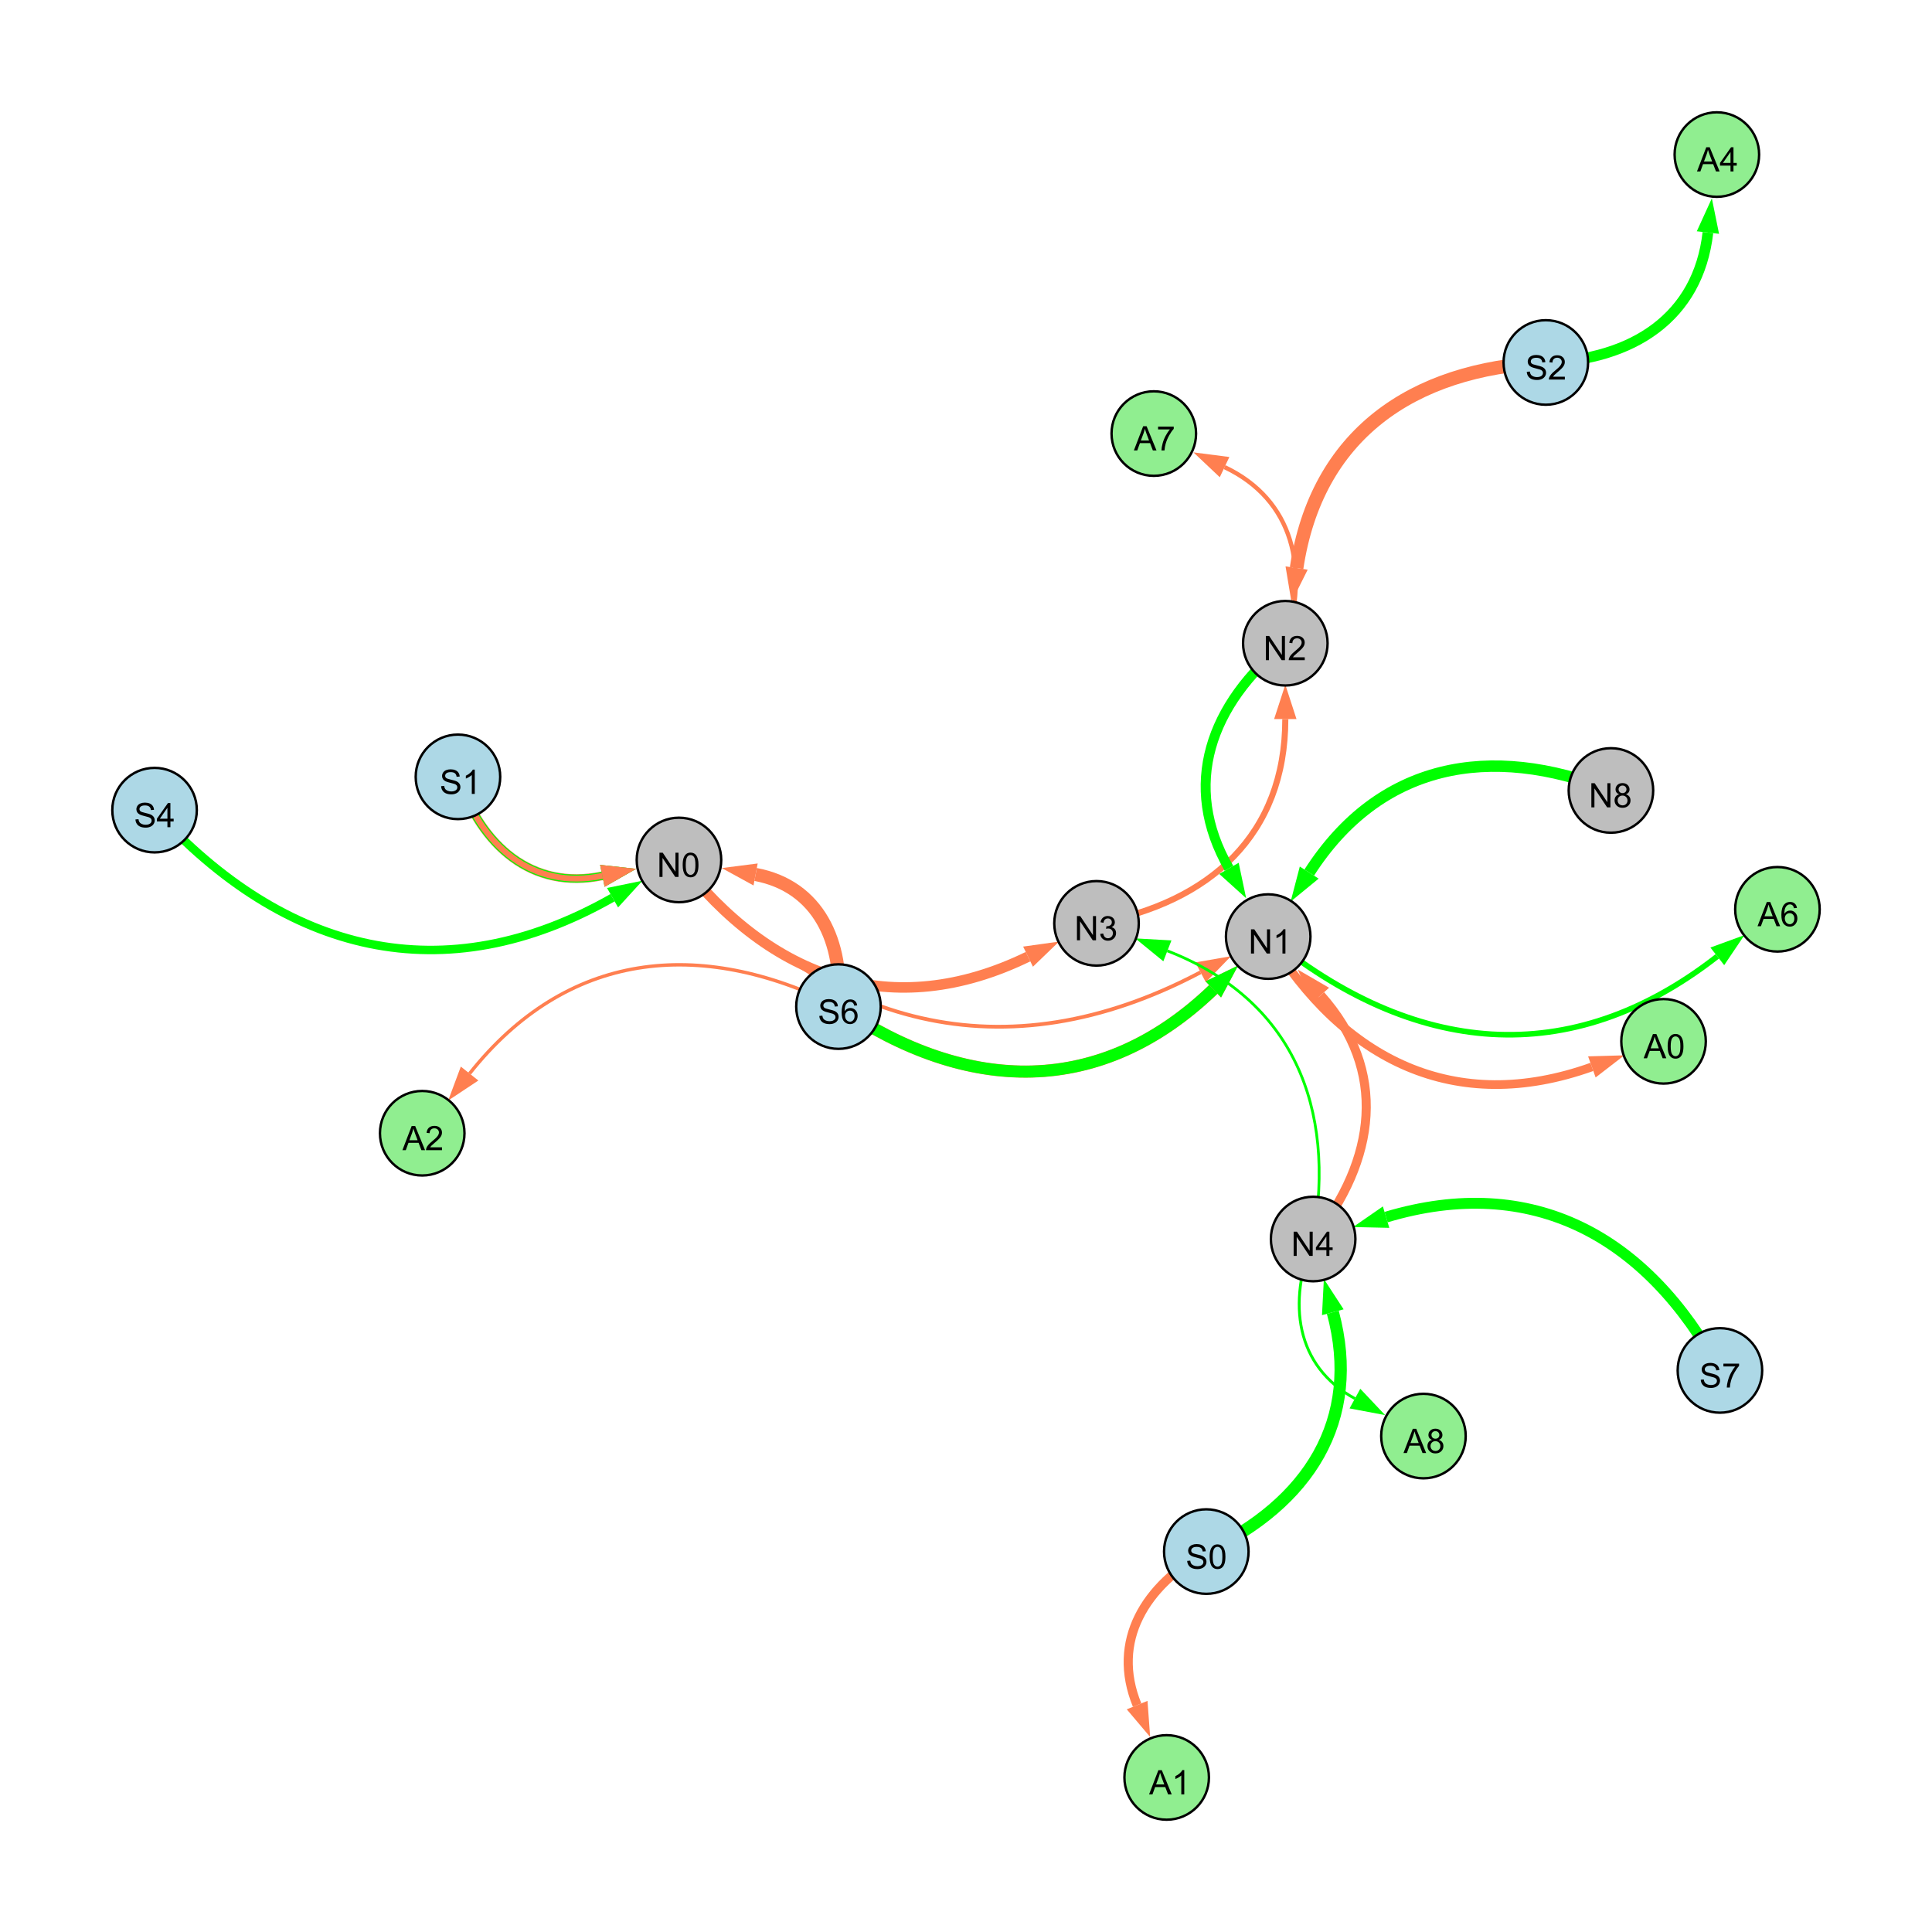 <?xml version="1.0" encoding="UTF-8"?>
<svg xmlns="http://www.w3.org/2000/svg" xmlns:xlink="http://www.w3.org/1999/xlink" width="800" height="800" viewBox="0 0 800 800">
<defs>
<g>
<g id="glyph-0-0">
<path d="M 0.629 -3.219 L 1.879 -3.328 C 1.938 -2.828 2.078 -2.418 2.293 -2.094 C 2.512 -1.773 2.848 -1.516 3.301 -1.316 C 3.758 -1.117 4.27 -1.02 4.84 -1.02 C 5.344 -1.02 5.793 -1.094 6.18 -1.242 C 6.566 -1.395 6.855 -1.602 7.043 -1.863 C 7.234 -2.125 7.328 -2.41 7.328 -2.719 C 7.328 -3.035 7.238 -3.309 7.055 -3.543 C 6.871 -3.777 6.57 -3.977 6.152 -4.137 C 5.883 -4.242 5.289 -4.402 4.367 -4.625 C 3.449 -4.844 2.805 -5.055 2.434 -5.25 C 1.953 -5.5 1.598 -5.812 1.363 -6.184 C 1.129 -6.555 1.012 -6.969 1.012 -7.43 C 1.012 -7.938 1.156 -8.41 1.441 -8.848 C 1.73 -9.289 2.148 -9.621 2.699 -9.852 C 3.25 -10.078 3.863 -10.191 4.539 -10.191 C 5.281 -10.191 5.938 -10.074 6.504 -9.832 C 7.07 -9.594 7.508 -9.242 7.812 -8.777 C 8.117 -8.312 8.281 -7.785 8.305 -7.199 L 7.035 -7.102 C 6.965 -7.734 6.734 -8.215 6.34 -8.539 C 5.945 -8.863 5.363 -9.023 4.594 -9.023 C 3.793 -9.023 3.207 -8.875 2.84 -8.582 C 2.473 -8.289 2.289 -7.934 2.289 -7.52 C 2.289 -7.16 2.422 -6.863 2.68 -6.633 C 2.934 -6.398 3.602 -6.16 4.68 -5.918 C 5.758 -5.672 6.496 -5.461 6.898 -5.277 C 7.48 -5.008 7.91 -4.668 8.188 -4.254 C 8.469 -3.844 8.605 -3.367 8.605 -2.828 C 8.605 -2.297 8.453 -1.793 8.148 -1.324 C 7.844 -0.852 7.406 -0.484 6.832 -0.223 C 6.262 0.039 5.617 0.172 4.902 0.172 C 3.996 0.172 3.234 0.039 2.621 -0.227 C 2.008 -0.488 1.527 -0.887 1.18 -1.418 C 0.832 -1.949 0.648 -2.551 0.629 -3.219 Z M 0.629 -3.219 "/>
</g>
<g id="glyph-0-1">
<path d="M 0.582 -4.941 C 0.582 -6.129 0.703 -7.082 0.945 -7.805 C 1.191 -8.527 1.555 -9.082 2.035 -9.477 C 2.516 -9.867 3.121 -10.062 3.848 -10.062 C 4.387 -10.062 4.859 -9.953 5.266 -9.738 C 5.668 -9.52 6.004 -9.211 6.27 -8.801 C 6.531 -8.395 6.738 -7.898 6.891 -7.312 C 7.039 -6.727 7.117 -5.938 7.117 -4.941 C 7.117 -3.766 6.996 -2.816 6.754 -2.094 C 6.512 -1.371 6.152 -0.816 5.672 -0.422 C 5.191 -0.027 4.582 0.172 3.848 0.172 C 2.883 0.172 2.125 -0.176 1.57 -0.867 C 0.91 -1.703 0.582 -3.059 0.582 -4.941 M 1.844 -4.941 C 1.844 -3.297 2.039 -2.203 2.422 -1.656 C 2.809 -1.113 3.285 -0.84 3.848 -0.84 C 4.414 -0.84 4.891 -1.113 5.273 -1.66 C 5.66 -2.207 5.852 -3.301 5.852 -4.941 C 5.852 -6.594 5.66 -7.688 5.273 -8.23 C 4.891 -8.773 4.41 -9.043 3.836 -9.043 C 3.27 -9.043 2.82 -8.805 2.48 -8.328 C 2.059 -7.715 1.844 -6.586 1.844 -4.941 Z M 1.844 -4.941 "/>
</g>
<g id="glyph-0-2">
<path d="M 1.066 0 L 1.066 -10.023 L 2.426 -10.023 L 7.691 -2.152 L 7.691 -10.023 L 8.961 -10.023 L 8.961 0 L 7.602 0 L 2.336 -7.875 L 2.336 0 Z M 1.066 0 "/>
</g>
<g id="glyph-0-3">
<path d="M 4.523 0 L 4.523 -2.398 L 0.18 -2.398 L 0.18 -3.527 L 4.75 -10.023 L 5.758 -10.023 L 5.758 -3.527 L 7.109 -3.527 L 7.109 -2.398 L 5.758 -2.398 L 5.758 0 L 4.523 0 M 4.523 -3.527 L 4.523 -8.047 L 1.387 -3.527 Z M 4.523 -3.527 "/>
</g>
<g id="glyph-0-4">
<path d="M 5.215 0 L 3.984 0 L 3.984 -7.84 C 3.688 -7.559 3.301 -7.277 2.82 -6.992 C 2.34 -6.711 1.906 -6.5 1.523 -6.359 L 1.523 -7.547 C 2.211 -7.871 2.812 -8.262 3.328 -8.723 C 3.844 -9.184 4.207 -9.629 4.422 -10.062 L 5.215 -10.062 Z M 5.215 0 "/>
</g>
<g id="glyph-0-5">
<path d="M 0.586 -2.645 L 1.82 -2.809 C 1.961 -2.113 2.199 -1.609 2.539 -1.301 C 2.879 -0.996 3.293 -0.84 3.781 -0.84 C 4.359 -0.84 4.848 -1.043 5.246 -1.441 C 5.645 -1.844 5.844 -2.34 5.844 -2.934 C 5.844 -3.496 5.66 -3.965 5.289 -4.332 C 4.922 -4.699 4.453 -4.883 3.883 -4.883 C 3.648 -4.883 3.359 -4.836 3.016 -4.742 L 3.152 -5.824 C 3.234 -5.816 3.301 -5.812 3.352 -5.812 C 3.875 -5.812 4.344 -5.945 4.766 -6.219 C 5.184 -6.492 5.395 -6.914 5.395 -7.484 C 5.395 -7.938 5.242 -8.309 4.938 -8.605 C 4.629 -8.902 4.234 -9.051 3.754 -9.051 C 3.273 -9.051 2.875 -8.898 2.555 -8.602 C 2.238 -8.297 2.031 -7.848 1.941 -7.246 L 0.711 -7.465 C 0.859 -8.289 1.203 -8.93 1.734 -9.383 C 2.27 -9.836 2.934 -10.062 3.727 -10.062 C 4.273 -10.062 4.777 -9.945 5.234 -9.711 C 5.695 -9.477 6.047 -9.156 6.293 -8.75 C 6.535 -8.344 6.656 -7.914 6.656 -7.457 C 6.656 -7.023 6.543 -6.629 6.309 -6.273 C 6.078 -5.918 5.734 -5.637 5.277 -5.43 C 5.871 -5.289 6.328 -5.008 6.656 -4.578 C 6.984 -4.145 7.148 -3.605 7.148 -2.961 C 7.148 -2.086 6.832 -1.344 6.195 -0.734 C 5.555 -0.125 4.75 0.18 3.773 0.18 C 2.895 0.18 2.164 -0.086 1.582 -0.609 C 1 -1.133 0.672 -1.812 0.586 -2.645 Z M 0.586 -2.645 "/>
</g>
<g id="glyph-0-6">
<path d="M 7.047 -1.184 L 7.047 0 L 0.422 0 C 0.414 -0.297 0.461 -0.582 0.566 -0.855 C 0.734 -1.305 1.008 -1.75 1.379 -2.188 C 1.75 -2.625 2.285 -3.133 2.988 -3.703 C 4.078 -4.598 4.812 -5.305 5.195 -5.828 C 5.578 -6.348 5.77 -6.844 5.77 -7.309 C 5.77 -7.797 5.594 -8.207 5.246 -8.543 C 4.898 -8.875 4.445 -9.043 3.883 -9.043 C 3.289 -9.043 2.816 -8.867 2.461 -8.512 C 2.105 -8.156 1.926 -7.664 1.922 -7.035 L 0.656 -7.164 C 0.742 -8.109 1.07 -8.828 1.633 -9.32 C 2.199 -9.816 2.957 -10.062 3.91 -10.062 C 4.871 -10.062 5.633 -9.797 6.195 -9.262 C 6.754 -8.73 7.035 -8.07 7.035 -7.281 C 7.035 -6.879 6.953 -6.484 6.789 -6.098 C 6.625 -5.711 6.352 -5.301 5.973 -4.875 C 5.59 -4.445 4.957 -3.859 4.074 -3.109 C 3.336 -2.492 2.863 -2.07 2.652 -1.848 C 2.441 -1.629 2.27 -1.406 2.133 -1.184 Z M 7.047 -1.184 "/>
</g>
<g id="glyph-0-7">
<path d="M 6.965 -7.566 L 5.742 -7.473 C 5.633 -7.953 5.477 -8.305 5.277 -8.523 C 4.945 -8.875 4.535 -9.051 4.047 -9.051 C 3.656 -9.051 3.312 -8.941 3.016 -8.723 C 2.629 -8.441 2.32 -8.027 2.098 -7.484 C 1.875 -6.941 1.758 -6.172 1.75 -5.168 C 2.047 -5.617 2.41 -5.953 2.836 -6.172 C 3.266 -6.391 3.715 -6.5 4.184 -6.5 C 5.004 -6.5 5.703 -6.199 6.277 -5.594 C 6.855 -4.992 7.145 -4.211 7.145 -3.254 C 7.145 -2.625 7.008 -2.039 6.738 -1.5 C 6.465 -0.961 6.094 -0.547 5.617 -0.258 C 5.145 0.027 4.609 0.172 4.008 0.172 C 2.98 0.172 2.145 -0.207 1.496 -0.961 C 0.852 -1.715 0.527 -2.957 0.527 -4.688 C 0.527 -6.625 0.883 -8.035 1.602 -8.914 C 2.223 -9.68 3.066 -10.062 4.121 -10.062 C 4.91 -10.062 5.555 -9.84 6.059 -9.398 C 6.562 -8.957 6.867 -8.348 6.965 -7.566 M 1.941 -3.246 C 1.941 -2.824 2.031 -2.418 2.211 -2.031 C 2.391 -1.645 2.645 -1.348 2.969 -1.145 C 3.289 -0.941 3.629 -0.84 3.984 -0.84 C 4.504 -0.84 4.953 -1.051 5.324 -1.469 C 5.699 -1.891 5.887 -2.457 5.887 -3.18 C 5.887 -3.871 5.699 -4.418 5.332 -4.816 C 4.961 -5.215 4.5 -5.414 3.938 -5.414 C 3.383 -5.414 2.91 -5.215 2.523 -4.816 C 2.137 -4.418 1.941 -3.895 1.941 -3.246 Z M 1.941 -3.246 "/>
</g>
<g id="glyph-0-8">
<path d="M 2.477 -5.434 C 1.965 -5.621 1.586 -5.887 1.34 -6.234 C 1.094 -6.582 0.969 -6.996 0.969 -7.477 C 0.969 -8.207 1.234 -8.82 1.758 -9.316 C 2.281 -9.812 2.977 -10.062 3.848 -10.062 C 4.723 -10.062 5.43 -9.809 5.961 -9.301 C 6.492 -8.793 6.762 -8.172 6.762 -7.445 C 6.762 -6.98 6.641 -6.574 6.395 -6.23 C 6.152 -5.887 5.781 -5.621 5.285 -5.434 C 5.898 -5.234 6.367 -4.91 6.688 -4.465 C 7.012 -4.016 7.172 -3.484 7.172 -2.863 C 7.172 -2.008 6.867 -1.289 6.262 -0.703 C 5.656 -0.121 4.859 0.172 3.867 0.172 C 2.879 0.172 2.082 -0.121 1.477 -0.707 C 0.871 -1.293 0.566 -2.023 0.566 -2.898 C 0.566 -3.551 0.734 -4.098 1.062 -4.535 C 1.395 -4.977 1.863 -5.273 2.477 -5.434 M 2.227 -7.52 C 2.227 -7.047 2.383 -6.656 2.688 -6.359 C 2.992 -6.055 3.387 -5.906 3.875 -5.906 C 4.352 -5.906 4.738 -6.055 5.043 -6.355 C 5.344 -6.652 5.496 -7.02 5.496 -7.453 C 5.496 -7.902 5.34 -8.281 5.027 -8.59 C 4.715 -8.898 4.328 -9.051 3.863 -9.051 C 3.395 -9.051 3.004 -8.898 2.695 -8.602 C 2.383 -8.297 2.227 -7.938 2.227 -7.52 M 1.832 -2.891 C 1.832 -2.539 1.914 -2.203 2.082 -1.875 C 2.246 -1.547 2.496 -1.289 2.824 -1.109 C 3.152 -0.93 3.504 -0.84 3.883 -0.84 C 4.469 -0.84 4.957 -1.031 5.34 -1.406 C 5.723 -1.785 5.914 -2.266 5.914 -2.852 C 5.914 -3.441 5.715 -3.934 5.32 -4.32 C 4.926 -4.707 4.434 -4.902 3.844 -4.902 C 3.262 -4.902 2.785 -4.711 2.402 -4.328 C 2.023 -3.945 1.832 -3.465 1.832 -2.891 Z M 1.832 -2.891 "/>
</g>
<g id="glyph-0-9">
<path d="M 0.664 -8.711 L 0.664 -9.891 L 7.148 -9.891 L 7.148 -8.934 C 6.512 -8.254 5.879 -7.352 5.254 -6.227 C 4.625 -5.102 4.141 -3.945 3.801 -2.754 C 3.555 -1.918 3.398 -0.996 3.328 0 L 2.062 0 C 2.078 -0.789 2.234 -1.742 2.531 -2.859 C 2.824 -3.973 3.25 -5.051 3.805 -6.086 C 4.359 -7.125 4.945 -8 5.57 -8.711 Z M 0.664 -8.711 "/>
</g>
<g id="glyph-0-10">
<path d="M -0.02 0 L 3.828 -10.023 L 5.258 -10.023 L 9.359 0 L 7.848 0 L 6.68 -3.035 L 2.488 -3.035 L 1.387 0 L -0.02 0 M 2.871 -4.117 L 6.27 -4.117 L 5.223 -6.891 C 4.902 -7.734 4.668 -8.426 4.512 -8.969 C 4.383 -8.328 4.203 -7.688 3.973 -7.055 Z M 2.871 -4.117 "/>
</g>
</g>
</defs>
<rect x="-80" y="-80" width="960" height="960" fill="rgb(100%, 100%, 100%)" fill-opacity="1"/>
<path fill="none" stroke-width="5.091" stroke-linecap="butt" stroke-linejoin="miter" stroke="rgb(0%, 100%, 0%)" stroke-opacity="1" stroke-miterlimit="10" d="M 499.508 642.473 C 541.746 622.531 563.938 588.227 551.887 543.367 "/>
<path fill-rule="nonzero" fill="rgb(0%, 100%, 0%)" fill-opacity="1" d="M 548.188 529.59 L 556.363 542.164 L 547.41 544.57 L 548.188 529.59 "/>
<path fill="none" stroke-width="1.562" stroke-linecap="butt" stroke-linejoin="miter" stroke="rgb(100%, 49.804%, 31.373%)" stroke-opacity="1" stroke-miterlimit="10" d="M 281.145 356.094 C 341.512 425.594 415.848 445.535 497.129 402.605 "/>
<path fill-rule="nonzero" fill="rgb(100%, 49.804%, 31.373%)" fill-opacity="1" d="M 509.742 395.945 L 499.293 406.703 L 494.965 398.508 L 509.742 395.945 "/>
<path fill="none" stroke-width="2.517" stroke-linecap="butt" stroke-linejoin="miter" stroke="rgb(100%, 49.804%, 31.373%)" stroke-opacity="1" stroke-miterlimit="10" d="M 454.043 382.336 C 501.246 373.684 532.211 345.492 532.219 297.754 "/>
<path fill-rule="nonzero" fill="rgb(100%, 49.804%, 31.373%)" fill-opacity="1" d="M 532.219 283.488 L 536.852 297.754 L 527.582 297.754 L 532.219 283.488 "/>
<path fill="none" stroke-width="5.63" stroke-linecap="butt" stroke-linejoin="miter" stroke="rgb(100%, 49.804%, 31.373%)" stroke-opacity="1" stroke-miterlimit="10" d="M 640.094 150.09 C 584.414 152.664 545.137 180.305 536.895 235.211 "/>
<path fill-rule="nonzero" fill="rgb(100%, 49.804%, 31.373%)" fill-opacity="1" d="M 534.777 249.316 L 532.312 234.523 L 541.477 235.898 L 534.777 249.316 "/>
<path fill="none" stroke-width="5.456" stroke-linecap="butt" stroke-linejoin="miter" stroke="rgb(100%, 49.804%, 31.373%)" stroke-opacity="1" stroke-miterlimit="10" d="M 347.195 416.809 C 349.434 389.992 338.891 367.016 312.879 362.098 "/>
<path fill-rule="nonzero" fill="rgb(100%, 49.804%, 31.373%)" fill-opacity="1" d="M 298.863 359.445 L 313.738 357.543 L 312.02 366.652 L 298.863 359.445 "/>
<path fill="none" stroke-width="5.042" stroke-linecap="butt" stroke-linejoin="miter" stroke="rgb(100%, 49.804%, 31.373%)" stroke-opacity="1" stroke-miterlimit="10" d="M 347.195 416.809 C 400.711 453.238 455.891 454.438 502.406 409.688 "/>
<path fill-rule="nonzero" fill="rgb(100%, 49.804%, 31.373%)" fill-opacity="1" d="M 512.684 399.793 L 505.617 413.027 L 499.191 406.344 L 512.684 399.793 "/>
<path fill="none" stroke-width="3.616" stroke-linecap="butt" stroke-linejoin="miter" stroke="rgb(100%, 49.804%, 31.373%)" stroke-opacity="1" stroke-miterlimit="10" d="M 189.629 321.672 C 199.316 350.285 220.234 368.707 249.43 362.664 "/>
<path fill-rule="nonzero" fill="rgb(100%, 49.804%, 31.373%)" fill-opacity="1" d="M 263.402 359.77 L 250.371 367.199 L 248.492 358.125 L 263.402 359.77 "/>
<path fill="none" stroke-width="3.751" stroke-linecap="butt" stroke-linejoin="miter" stroke="rgb(100%, 49.804%, 31.373%)" stroke-opacity="1" stroke-miterlimit="10" d="M 543.746 513.047 C 570.027 480.184 574.77 443.23 546.891 412.102 "/>
<path fill-rule="nonzero" fill="rgb(100%, 49.804%, 31.373%)" fill-opacity="1" d="M 537.375 401.477 L 550.344 409.012 L 543.438 415.195 L 537.375 401.477 "/>
<path fill="none" stroke-width="1.144" stroke-linecap="butt" stroke-linejoin="miter" stroke="rgb(0%, 100%, 0%)" stroke-opacity="1" stroke-miterlimit="10" d="M 543.746 513.047 C 553.457 458.184 535.125 413.812 483.391 393.73 "/>
<path fill-rule="nonzero" fill="rgb(0%, 100%, 0%)" fill-opacity="1" d="M 470.094 388.566 L 485.07 389.406 L 481.715 398.051 L 470.094 388.566 "/>
<path fill="none" stroke-width="3.279" stroke-linecap="butt" stroke-linejoin="miter" stroke="rgb(0%, 100%, 0%)" stroke-opacity="1" stroke-miterlimit="10" d="M 189.629 321.672 C 199.316 350.285 220.234 368.707 249.43 362.664 "/>
<path fill-rule="nonzero" fill="rgb(0%, 100%, 0%)" fill-opacity="1" d="M 263.402 359.77 L 250.371 367.199 L 248.492 358.125 L 263.402 359.77 "/>
<path fill="none" stroke-width="2.429" stroke-linecap="butt" stroke-linejoin="miter" stroke="rgb(100%, 49.804%, 31.373%)" stroke-opacity="1" stroke-miterlimit="10" d="M 189.629 321.672 C 199.316 350.285 220.234 368.707 249.43 362.664 "/>
<path fill-rule="nonzero" fill="rgb(100%, 49.804%, 31.373%)" fill-opacity="1" d="M 263.402 359.77 L 250.371 367.199 L 248.492 358.125 L 263.402 359.77 "/>
<path fill="none" stroke-width="4.107" stroke-linecap="butt" stroke-linejoin="miter" stroke="rgb(0%, 100%, 0%)" stroke-opacity="1" stroke-miterlimit="10" d="M 532.223 266.344 C 501.137 291.59 489.078 325.133 508.895 359.578 "/>
<path fill-rule="nonzero" fill="rgb(0%, 100%, 0%)" fill-opacity="1" d="M 516.008 371.941 L 504.875 361.887 L 512.91 357.266 L 516.008 371.941 "/>
<path fill="none" stroke-width="4.346" stroke-linecap="butt" stroke-linejoin="miter" stroke="rgb(100%, 49.804%, 31.373%)" stroke-opacity="1" stroke-miterlimit="10" d="M 281.145 356.094 C 319.316 405.574 369.664 423.375 425.688 396.129 "/>
<path fill-rule="nonzero" fill="rgb(100%, 49.804%, 31.373%)" fill-opacity="1" d="M 438.516 389.887 L 427.715 400.297 L 423.66 391.961 L 438.516 389.887 "/>
<path fill="none" stroke-width="4.916" stroke-linecap="butt" stroke-linejoin="miter" stroke="rgb(0%, 100%, 0%)" stroke-opacity="1" stroke-miterlimit="10" d="M 347.195 416.809 C 400.711 453.238 455.891 454.438 502.406 409.688 "/>
<path fill-rule="nonzero" fill="rgb(0%, 100%, 0%)" fill-opacity="1" d="M 512.684 399.793 L 505.617 413.027 L 499.191 406.344 L 512.684 399.793 "/>
<path fill="none" stroke-width="4.722" stroke-linecap="butt" stroke-linejoin="miter" stroke="rgb(0%, 100%, 0%)" stroke-opacity="1" stroke-miterlimit="10" d="M 667.055 327.309 C 616.906 307.414 571.113 316.09 542.121 361.32 "/>
<path fill-rule="nonzero" fill="rgb(0%, 100%, 0%)" fill-opacity="1" d="M 534.422 373.332 L 538.219 358.82 L 546.023 363.82 L 534.422 373.332 "/>
<path fill="none" stroke-width="3.5" stroke-linecap="butt" stroke-linejoin="miter" stroke="rgb(0%, 100%, 0%)" stroke-opacity="1" stroke-miterlimit="10" d="M 64 335.457 C 118.148 394.953 183.828 411.387 253.641 371.723 "/>
<path fill-rule="nonzero" fill="rgb(0%, 100%, 0%)" fill-opacity="1" d="M 266.043 364.672 L 255.93 375.75 L 251.352 367.691 L 266.043 364.672 "/>
<path fill="none" stroke-width="4.511" stroke-linecap="butt" stroke-linejoin="miter" stroke="rgb(0%, 100%, 0%)" stroke-opacity="1" stroke-miterlimit="10" d="M 712.184 567.461 C 681.977 511.746 634.473 485.836 573.953 503.988 "/>
<path fill-rule="nonzero" fill="rgb(0%, 100%, 0%)" fill-opacity="1" d="M 560.289 508.086 L 572.621 499.547 L 575.285 508.426 L 560.289 508.086 "/>
<path fill="none" stroke-width="2.312" stroke-linecap="butt" stroke-linejoin="miter" stroke="rgb(0%, 100%, 0%)" stroke-opacity="1" stroke-miterlimit="10" d="M 525.137 387.812 C 585.078 437.031 650.141 443.695 711.098 396.004 "/>
<path fill-rule="nonzero" fill="rgb(0%, 100%, 0%)" fill-opacity="1" d="M 722.332 387.211 L 713.953 399.652 L 708.242 392.352 L 722.332 387.211 "/>
<path fill="none" stroke-width="4.424" stroke-linecap="butt" stroke-linejoin="miter" stroke="rgb(0%, 100%, 0%)" stroke-opacity="1" stroke-miterlimit="10" d="M 640.094 150.09 C 675.918 148.938 703.172 131.562 707.215 96.293 "/>
<path fill-rule="nonzero" fill="rgb(0%, 100%, 0%)" fill-opacity="1" d="M 708.84 82.121 L 711.82 96.82 L 702.609 95.766 L 708.84 82.121 "/>
<path fill="none" stroke-width="3.774" stroke-linecap="butt" stroke-linejoin="miter" stroke="rgb(100%, 49.804%, 31.373%)" stroke-opacity="1" stroke-miterlimit="10" d="M 499.508 642.473 C 474.066 656.504 460.027 679.527 470.859 706.047 "/>
<path fill-rule="nonzero" fill="rgb(100%, 49.804%, 31.373%)" fill-opacity="1" d="M 476.258 719.254 L 466.57 707.801 L 475.152 704.293 L 476.258 719.254 "/>
<path fill="none" stroke-width="1.784" stroke-linecap="butt" stroke-linejoin="miter" stroke="rgb(100%, 49.804%, 31.373%)" stroke-opacity="1" stroke-miterlimit="10" d="M 532.223 266.344 C 542.066 235.75 535.773 207.031 507.066 193.422 "/>
<path fill-rule="nonzero" fill="rgb(100%, 49.804%, 31.373%)" fill-opacity="1" d="M 494.176 187.312 L 509.055 189.234 L 505.082 197.609 L 494.176 187.312 "/>
<path fill="none" stroke-width="3.591" stroke-linecap="butt" stroke-linejoin="miter" stroke="rgb(100%, 49.804%, 31.373%)" stroke-opacity="1" stroke-miterlimit="10" d="M 525.137 387.812 C 556.32 439.309 602.656 461.961 659.156 441.785 "/>
<path fill-rule="nonzero" fill="rgb(100%, 49.804%, 31.373%)" fill-opacity="1" d="M 672.594 436.988 L 660.715 446.148 L 657.598 437.418 L 672.594 436.988 "/>
<path fill="none" stroke-width="1.172" stroke-linecap="butt" stroke-linejoin="miter" stroke="rgb(0%, 100%, 0%)" stroke-opacity="1" stroke-miterlimit="10" d="M 543.746 513.047 C 532.988 539.398 536.434 565.672 561.043 579.125 "/>
<path fill-rule="nonzero" fill="rgb(0%, 100%, 0%)" fill-opacity="1" d="M 573.559 585.969 L 558.82 583.195 L 563.266 575.059 L 573.559 585.969 "/>
<path fill="none" stroke-width="1.413" stroke-linecap="butt" stroke-linejoin="miter" stroke="rgb(100%, 49.804%, 31.373%)" stroke-opacity="1" stroke-miterlimit="10" d="M 347.195 416.809 C 289.348 387.863 234.543 394.02 194.445 444.535 "/>
<path fill-rule="nonzero" fill="rgb(100%, 49.804%, 31.373%)" fill-opacity="1" d="M 185.578 455.711 L 190.816 441.652 L 198.078 447.418 L 185.578 455.711 "/>
<path fill-rule="nonzero" fill="rgb(67.843%, 84.706%, 90.196%)" fill-opacity="1" stroke-width="1" stroke-linecap="butt" stroke-linejoin="miter" stroke="rgb(0%, 0%, 0%)" stroke-opacity="1" stroke-miterlimit="10" d="M 517.008 642.473 C 517.008 652.137 509.176 659.973 499.508 659.973 C 489.844 659.973 482.008 652.137 482.008 642.473 C 482.008 632.809 489.844 624.973 499.508 624.973 C 509.176 624.973 517.008 632.809 517.008 642.473 "/>
<path fill-rule="nonzero" fill="rgb(74.51%, 74.51%, 74.51%)" fill-opacity="1" stroke-width="1" stroke-linecap="butt" stroke-linejoin="miter" stroke="rgb(0%, 0%, 0%)" stroke-opacity="1" stroke-miterlimit="10" d="M 561.246 513.047 C 561.246 522.711 553.41 530.547 543.746 530.547 C 534.078 530.547 526.246 522.711 526.246 513.047 C 526.246 503.379 534.078 495.547 543.746 495.547 C 553.41 495.547 561.246 503.379 561.246 513.047 "/>
<path fill-rule="nonzero" fill="rgb(74.51%, 74.51%, 74.51%)" fill-opacity="1" stroke-width="1" stroke-linecap="butt" stroke-linejoin="miter" stroke="rgb(0%, 0%, 0%)" stroke-opacity="1" stroke-miterlimit="10" d="M 298.645 356.094 C 298.645 365.762 290.809 373.594 281.145 373.594 C 271.477 373.594 263.645 365.762 263.645 356.094 C 263.645 346.43 271.477 338.594 281.145 338.594 C 290.809 338.594 298.645 346.43 298.645 356.094 "/>
<path fill-rule="nonzero" fill="rgb(74.51%, 74.51%, 74.51%)" fill-opacity="1" stroke-width="1" stroke-linecap="butt" stroke-linejoin="miter" stroke="rgb(0%, 0%, 0%)" stroke-opacity="1" stroke-miterlimit="10" d="M 542.637 387.812 C 542.637 397.477 534.805 405.312 525.137 405.312 C 515.473 405.312 507.637 397.477 507.637 387.812 C 507.637 378.148 515.473 370.312 525.137 370.312 C 534.805 370.312 542.637 378.148 542.637 387.812 "/>
<path fill-rule="nonzero" fill="rgb(74.51%, 74.51%, 74.51%)" fill-opacity="1" stroke-width="1" stroke-linecap="butt" stroke-linejoin="miter" stroke="rgb(0%, 0%, 0%)" stroke-opacity="1" stroke-miterlimit="10" d="M 471.543 382.336 C 471.543 392 463.707 399.836 454.043 399.836 C 444.379 399.836 436.543 392 436.543 382.336 C 436.543 372.672 444.379 364.836 454.043 364.836 C 463.707 364.836 471.543 372.672 471.543 382.336 "/>
<path fill-rule="nonzero" fill="rgb(74.51%, 74.51%, 74.51%)" fill-opacity="1" stroke-width="1" stroke-linecap="butt" stroke-linejoin="miter" stroke="rgb(0%, 0%, 0%)" stroke-opacity="1" stroke-miterlimit="10" d="M 549.723 266.344 C 549.723 276.008 541.887 283.844 532.223 283.844 C 522.559 283.844 514.723 276.008 514.723 266.344 C 514.723 256.68 522.559 248.844 532.223 248.844 C 541.887 248.844 549.723 256.68 549.723 266.344 "/>
<path fill-rule="nonzero" fill="rgb(67.843%, 84.706%, 90.196%)" fill-opacity="1" stroke-width="1" stroke-linecap="butt" stroke-linejoin="miter" stroke="rgb(0%, 0%, 0%)" stroke-opacity="1" stroke-miterlimit="10" d="M 657.594 150.09 C 657.594 159.758 649.762 167.59 640.094 167.59 C 630.43 167.59 622.594 159.758 622.594 150.09 C 622.594 140.426 630.43 132.59 640.094 132.59 C 649.762 132.59 657.594 140.426 657.594 150.09 "/>
<path fill-rule="nonzero" fill="rgb(67.843%, 84.706%, 90.196%)" fill-opacity="1" stroke-width="1" stroke-linecap="butt" stroke-linejoin="miter" stroke="rgb(0%, 0%, 0%)" stroke-opacity="1" stroke-miterlimit="10" d="M 364.695 416.809 C 364.695 426.477 356.859 434.309 347.195 434.309 C 337.531 434.309 329.695 426.477 329.695 416.809 C 329.695 407.145 337.531 399.309 347.195 399.309 C 356.859 399.309 364.695 407.145 364.695 416.809 "/>
<path fill-rule="nonzero" fill="rgb(67.843%, 84.706%, 90.196%)" fill-opacity="1" stroke-width="1" stroke-linecap="butt" stroke-linejoin="miter" stroke="rgb(0%, 0%, 0%)" stroke-opacity="1" stroke-miterlimit="10" d="M 207.129 321.672 C 207.129 331.336 199.297 339.172 189.629 339.172 C 179.965 339.172 172.129 331.336 172.129 321.672 C 172.129 312.004 179.965 304.172 189.629 304.172 C 199.297 304.172 207.129 312.004 207.129 321.672 "/>
<path fill-rule="nonzero" fill="rgb(74.51%, 74.51%, 74.51%)" fill-opacity="1" stroke-width="1" stroke-linecap="butt" stroke-linejoin="miter" stroke="rgb(0%, 0%, 0%)" stroke-opacity="1" stroke-miterlimit="10" d="M 684.555 327.309 C 684.555 336.973 676.719 344.809 667.055 344.809 C 657.391 344.809 649.555 336.973 649.555 327.309 C 649.555 317.645 657.391 309.809 667.055 309.809 C 676.719 309.809 684.555 317.645 684.555 327.309 "/>
<path fill-rule="nonzero" fill="rgb(67.843%, 84.706%, 90.196%)" fill-opacity="1" stroke-width="1" stroke-linecap="butt" stroke-linejoin="miter" stroke="rgb(0%, 0%, 0%)" stroke-opacity="1" stroke-miterlimit="10" d="M 81.5 335.457 C 81.5 345.121 73.664 352.957 64 352.957 C 54.336 352.957 46.5 345.121 46.5 335.457 C 46.5 325.793 54.336 317.957 64 317.957 C 73.664 317.957 81.5 325.793 81.5 335.457 "/>
<path fill-rule="nonzero" fill="rgb(67.843%, 84.706%, 90.196%)" fill-opacity="1" stroke-width="1" stroke-linecap="butt" stroke-linejoin="miter" stroke="rgb(0%, 0%, 0%)" stroke-opacity="1" stroke-miterlimit="10" d="M 729.684 567.461 C 729.684 577.125 721.848 584.961 712.184 584.961 C 702.516 584.961 694.684 577.125 694.684 567.461 C 694.684 557.797 702.516 549.961 712.184 549.961 C 721.848 549.961 729.684 557.797 729.684 567.461 "/>
<path fill-rule="nonzero" fill="rgb(56.471%, 93.333%, 56.471%)" fill-opacity="1" stroke-width="1" stroke-linecap="butt" stroke-linejoin="miter" stroke="rgb(0%, 0%, 0%)" stroke-opacity="1" stroke-miterlimit="10" d="M 753.5 376.52 C 753.5 386.184 745.664 394.02 736 394.02 C 726.336 394.02 718.5 386.184 718.5 376.52 C 718.5 366.855 726.336 359.02 736 359.02 C 745.664 359.02 753.5 366.855 753.5 376.52 "/>
<path fill-rule="nonzero" fill="rgb(56.471%, 93.333%, 56.471%)" fill-opacity="1" stroke-width="1" stroke-linecap="butt" stroke-linejoin="miter" stroke="rgb(0%, 0%, 0%)" stroke-opacity="1" stroke-miterlimit="10" d="M 728.418 64 C 728.418 73.664 720.582 81.5 710.918 81.5 C 701.25 81.5 693.418 73.664 693.418 64 C 693.418 54.336 701.25 46.5 710.918 46.5 C 720.582 46.5 728.418 54.336 728.418 64 "/>
<path fill-rule="nonzero" fill="rgb(56.471%, 93.333%, 56.471%)" fill-opacity="1" stroke-width="1" stroke-linecap="butt" stroke-linejoin="miter" stroke="rgb(0%, 0%, 0%)" stroke-opacity="1" stroke-miterlimit="10" d="M 500.598 736 C 500.598 745.664 492.762 753.5 483.098 753.5 C 473.43 753.5 465.598 745.664 465.598 736 C 465.598 726.336 473.43 718.5 483.098 718.5 C 492.762 718.5 500.598 726.336 500.598 736 "/>
<path fill-rule="nonzero" fill="rgb(56.471%, 93.333%, 56.471%)" fill-opacity="1" stroke-width="1" stroke-linecap="butt" stroke-linejoin="miter" stroke="rgb(0%, 0%, 0%)" stroke-opacity="1" stroke-miterlimit="10" d="M 495.266 179.531 C 495.266 189.195 487.43 197.031 477.766 197.031 C 468.102 197.031 460.266 189.195 460.266 179.531 C 460.266 169.867 468.102 162.031 477.766 162.031 C 487.43 162.031 495.266 169.867 495.266 179.531 "/>
<path fill-rule="nonzero" fill="rgb(56.471%, 93.333%, 56.471%)" fill-opacity="1" stroke-width="1" stroke-linecap="butt" stroke-linejoin="miter" stroke="rgb(0%, 0%, 0%)" stroke-opacity="1" stroke-miterlimit="10" d="M 706.34 431.188 C 706.34 440.852 698.504 448.688 688.84 448.688 C 679.176 448.688 671.34 440.852 671.34 431.188 C 671.34 421.52 679.176 413.688 688.84 413.688 C 698.504 413.688 706.34 421.52 706.34 431.188 "/>
<path fill-rule="nonzero" fill="rgb(56.471%, 93.333%, 56.471%)" fill-opacity="1" stroke-width="1" stroke-linecap="butt" stroke-linejoin="miter" stroke="rgb(0%, 0%, 0%)" stroke-opacity="1" stroke-miterlimit="10" d="M 606.918 594.641 C 606.918 604.305 599.086 612.141 589.418 612.141 C 579.754 612.141 571.918 604.305 571.918 594.641 C 571.918 584.977 579.754 577.141 589.418 577.141 C 599.086 577.141 606.918 584.977 606.918 594.641 "/>
<path fill-rule="nonzero" fill="rgb(56.471%, 93.333%, 56.471%)" fill-opacity="1" stroke-width="1" stroke-linecap="butt" stroke-linejoin="miter" stroke="rgb(0%, 0%, 0%)" stroke-opacity="1" stroke-miterlimit="10" d="M 192.332 469.246 C 192.332 478.91 184.496 486.746 174.832 486.746 C 165.168 486.746 157.332 478.91 157.332 469.246 C 157.332 459.578 165.168 451.746 174.832 451.746 C 184.496 451.746 192.332 459.578 192.332 469.246 "/>
<g fill="rgb(0%, 0%, 0%)" fill-opacity="1">
<use xlink:href="#glyph-0-0" x="490.969" y="649.555"/>
<use xlink:href="#glyph-0-1" x="500.307" y="649.555"/>
</g>
<g fill="rgb(0%, 0%, 0%)" fill-opacity="1">
<use xlink:href="#glyph-0-2" x="534.602" y="520.039"/>
<use xlink:href="#glyph-0-3" x="544.712" y="520.039"/>
</g>
<g fill="rgb(0%, 0%, 0%)" fill-opacity="1">
<use xlink:href="#glyph-0-2" x="271.996" y="363.109"/>
<use xlink:href="#glyph-0-1" x="282.106" y="363.109"/>
</g>
<g fill="rgb(0%, 0%, 0%)" fill-opacity="1">
<use xlink:href="#glyph-0-2" x="516.941" y="394.828"/>
<use xlink:href="#glyph-0-4" x="527.052" y="394.828"/>
</g>
<g fill="rgb(0%, 0%, 0%)" fill-opacity="1">
<use xlink:href="#glyph-0-2" x="444.879" y="389.352"/>
<use xlink:href="#glyph-0-5" x="454.989" y="389.352"/>
</g>
<g fill="rgb(0%, 0%, 0%)" fill-opacity="1">
<use xlink:href="#glyph-0-2" x="523.109" y="273.359"/>
<use xlink:href="#glyph-0-6" x="533.22" y="273.359"/>
</g>
<g fill="rgb(0%, 0%, 0%)" fill-opacity="1">
<use xlink:href="#glyph-0-0" x="631.586" y="157.172"/>
<use xlink:href="#glyph-0-6" x="640.924" y="157.172"/>
</g>
<g fill="rgb(0%, 0%, 0%)" fill-opacity="1">
<use xlink:href="#glyph-0-0" x="338.641" y="423.891"/>
<use xlink:href="#glyph-0-7" x="347.979" y="423.891"/>
</g>
<g fill="rgb(0%, 0%, 0%)" fill-opacity="1">
<use xlink:href="#glyph-0-0" x="182.039" y="328.75"/>
<use xlink:href="#glyph-0-4" x="191.377" y="328.75"/>
</g>
<g fill="rgb(0%, 0%, 0%)" fill-opacity="1">
<use xlink:href="#glyph-0-2" x="657.883" y="334.324"/>
<use xlink:href="#glyph-0-8" x="667.993" y="334.324"/>
</g>
<g fill="rgb(0%, 0%, 0%)" fill-opacity="1">
<use xlink:href="#glyph-0-0" x="55.461" y="342.535"/>
<use xlink:href="#glyph-0-3" x="64.799" y="342.535"/>
</g>
<g fill="rgb(0%, 0%, 0%)" fill-opacity="1">
<use xlink:href="#glyph-0-0" x="703.625" y="574.539"/>
<use xlink:href="#glyph-0-9" x="712.963" y="574.539"/>
</g>
<g fill="rgb(0%, 0%, 0%)" fill-opacity="1">
<use xlink:href="#glyph-0-10" x="727.77" y="383.535"/>
<use xlink:href="#glyph-0-7" x="737.107" y="383.535"/>
</g>
<g fill="rgb(0%, 0%, 0%)" fill-opacity="1">
<use xlink:href="#glyph-0-10" x="702.703" y="70.992"/>
<use xlink:href="#glyph-0-3" x="712.041" y="70.992"/>
</g>
<g fill="rgb(0%, 0%, 0%)" fill-opacity="1">
<use xlink:href="#glyph-0-10" x="475.828" y="743.016"/>
<use xlink:href="#glyph-0-4" x="485.166" y="743.016"/>
</g>
<g fill="rgb(0%, 0%, 0%)" fill-opacity="1">
<use xlink:href="#glyph-0-10" x="469.531" y="186.523"/>
<use xlink:href="#glyph-0-9" x="478.869" y="186.523"/>
</g>
<g fill="rgb(0%, 0%, 0%)" fill-opacity="1">
<use xlink:href="#glyph-0-10" x="680.621" y="438.199"/>
<use xlink:href="#glyph-0-1" x="689.959" y="438.199"/>
</g>
<g fill="rgb(0%, 0%, 0%)" fill-opacity="1">
<use xlink:href="#glyph-0-10" x="581.176" y="601.656"/>
<use xlink:href="#glyph-0-8" x="590.514" y="601.656"/>
</g>
<g fill="rgb(0%, 0%, 0%)" fill-opacity="1">
<use xlink:href="#glyph-0-10" x="166.648" y="476.258"/>
<use xlink:href="#glyph-0-6" x="175.986" y="476.258"/>
</g>
</svg>
